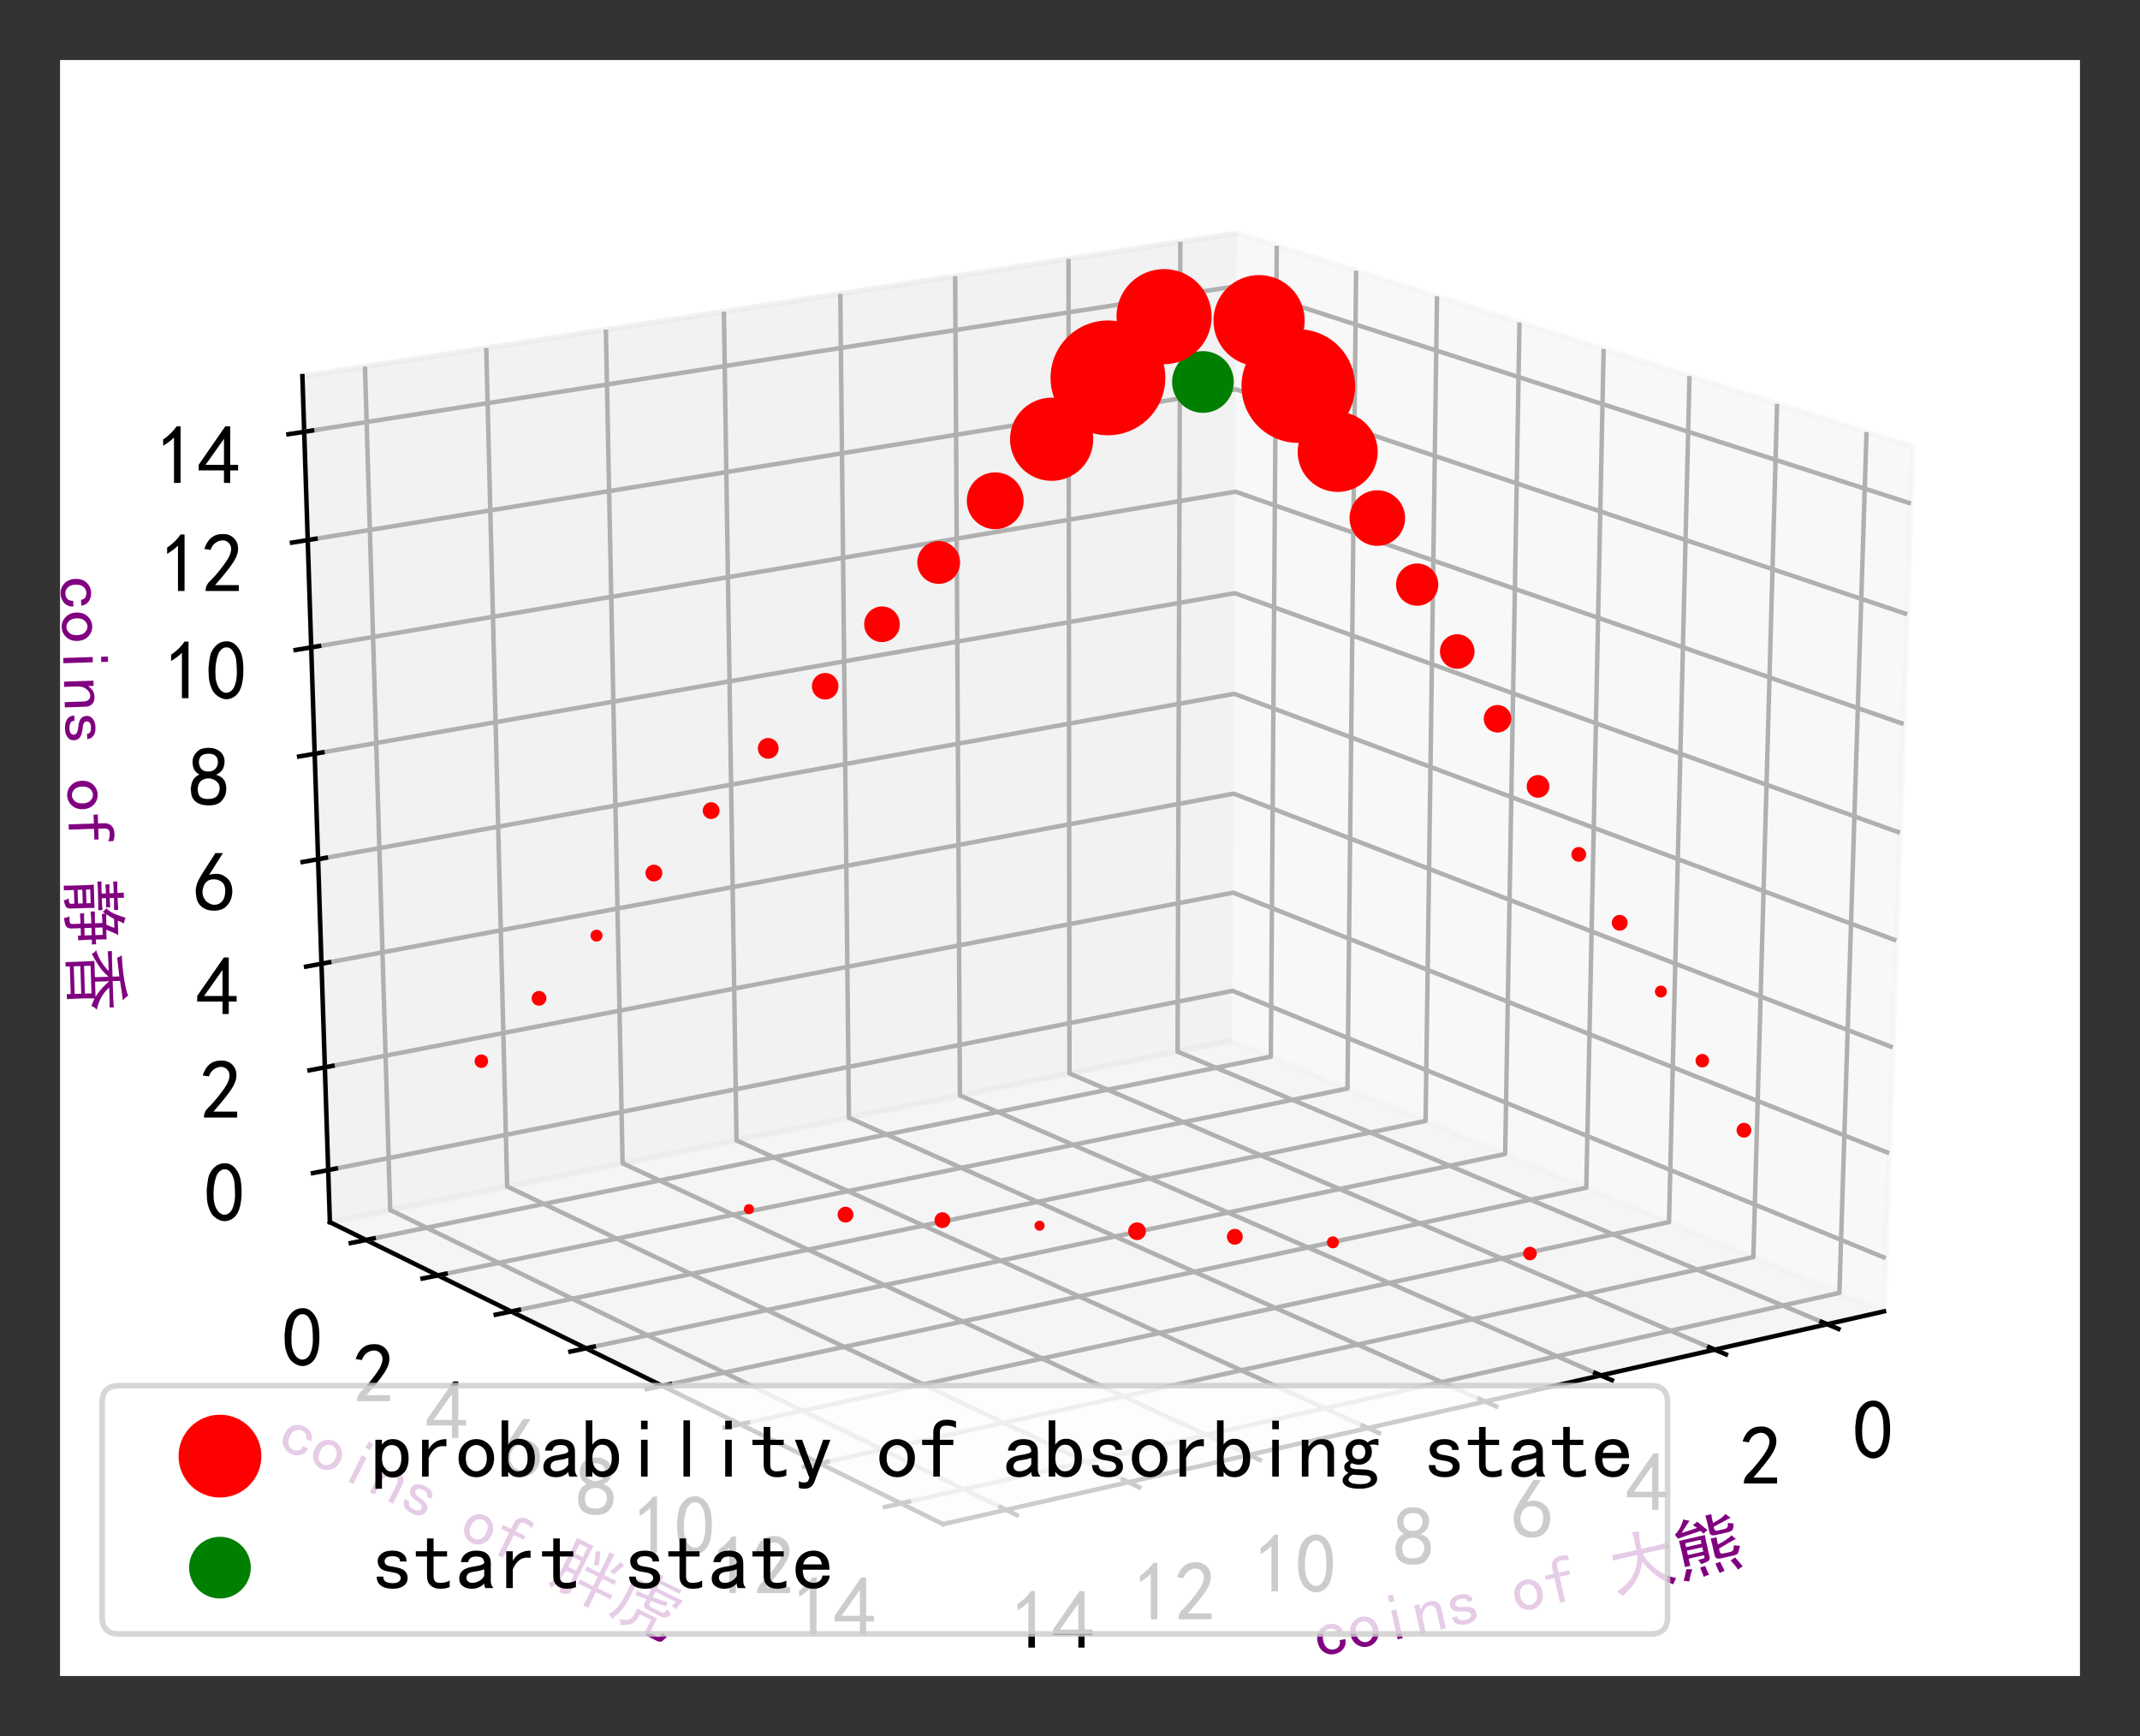 <?xml version="1.0" encoding="utf-8" standalone="no"?>
<!DOCTYPE svg PUBLIC "-//W3C//DTD SVG 1.1//EN"
  "http://www.w3.org/Graphics/SVG/1.1/DTD/svg11.dtd">
<!-- Created with matplotlib (http://matplotlib.org/) -->
<svg height="309.4pt" version="1.1" viewBox="0 0 381.4 309.4" width="381.4pt" xmlns="http://www.w3.org/2000/svg" xmlns:xlink="http://www.w3.org/1999/xlink">
 <rect x="0" y="0" width="381.4" height="309.4" fill="#333333" stroke="none"/>
 <defs>
  <style type="text/css">
*{stroke-linecap:butt;stroke-linejoin:round;}
  </style>
 </defs>
 <g id="figure_1">
  <g id="patch_1">
   <path d="M 0 309.4 
L 381.4 309.4 
L 381.4 0 
L 0 0 
z
" style="fill:none;"/>
  </g>
  <g id="patch_2">
   <path d="M 10.7 298.7 
L 370.7 298.7 
L 370.7 10.7 
L 10.7 10.7 
z
" style="fill:#ffffff;"/>
  </g>
  <g id="pane3d_1">
   <g id="patch_3">
    <path d="M 219.62 185.462 
L 335.768 233.715 
L 340.92 79.597 
L 220.436 41.545 
" style="fill:#f2f2f2;opacity:0.5;stroke:#f2f2f2;stroke-linejoin:miter;"/>
   </g>
  </g>
  <g id="pane3d_2">
   <g id="patch_4">
    <path d="M 219.62 185.462 
L 58.794 217.814 
L 53.896 67.034 
L 220.436 41.545 
" style="fill:#e6e6e6;opacity:0.5;stroke:#e6e6e6;stroke-linejoin:miter;"/>
   </g>
  </g>
  <g id="pane3d_3">
   <g id="patch_5">
    <path d="M 219.62 185.462 
L 58.794 217.814 
L 168.063 271.631 
L 335.768 233.715 
" style="fill:#ececec;opacity:0.5;stroke:#ececec;stroke-linejoin:miter;"/>
   </g>
  </g>
  <g id="axis3d_1">
   <g id="line2d_1">
    <path d="M 335.768 233.715 
L 168.063 271.631 
" style="fill:none;stroke:#000000;stroke-linecap:square;stroke-width:0.8;"/>
   </g>
   <g id="text_1">
    <!-- coins of 大熊 -->
    <defs>
     <path d="M 44.531 19.531 
Q 44.531 11.328 38.859 6.25 
Q 33.203 1.172 24.609 1.172 
Q 16.016 1.172 9.766 7.219 
Q 3.516 13.281 3.516 23.828 
Q 3.516 34.375 9.766 40.422 
Q 16.016 46.484 24.609 46.484 
Q 33.203 46.484 38.281 41.984 
Q 43.359 37.5 43.359 31.25 
L 34.766 31.25 
Q 34.375 35.938 31.438 37.688 
Q 28.516 39.453 24.609 39.453 
Q 19.922 39.453 16.016 35.734 
Q 12.109 32.031 12.109 23.828 
Q 12.109 15.625 16.016 11.906 
Q 19.922 8.203 24.609 8.203 
Q 29.688 8.203 32.812 10.938 
Q 35.938 13.672 35.938 19.531 
z
" id="SimHei-63"/>
     <path d="M 45.703 23.828 
Q 45.703 13.672 39.453 7.422 
Q 33.203 1.172 24.609 1.172 
Q 16.016 1.172 9.766 7.422 
Q 3.516 13.672 3.516 23.828 
Q 3.516 33.984 9.766 40.234 
Q 16.016 46.484 24.609 46.484 
Q 33.203 46.484 39.453 40.234 
Q 45.703 33.984 45.703 23.828 
z
M 37.109 23.828 
Q 37.109 31.641 33.203 35.547 
Q 29.297 39.453 24.609 39.453 
Q 19.922 39.453 16.016 35.547 
Q 12.109 31.641 12.109 23.828 
Q 12.109 16.016 16.016 12.109 
Q 19.922 8.203 24.609 8.203 
Q 29.297 8.203 33.203 12.109 
Q 37.109 16.016 37.109 23.828 
z
" id="SimHei-6f"/>
     <path d="M 28.125 58.203 
L 20.312 58.203 
L 20.312 68.359 
L 28.125 68.359 
z
M 28.125 1.953 
L 20.312 1.953 
L 20.312 45.703 
L 28.125 45.703 
z
" id="SimHei-69"/>
     <path d="M 43.75 1.953 
L 35.938 1.953 
L 35.938 30.078 
Q 35.938 34.766 33.594 37.5 
Q 31.25 40.234 27.344 40.234 
Q 22.266 40.234 17.766 34.953 
Q 13.281 29.688 13.281 21.875 
L 13.281 1.953 
L 5.469 1.953 
L 5.469 45.703 
L 13.281 45.703 
L 13.281 37.5 
Q 16.406 41.797 20.109 44.141 
Q 23.828 46.484 29.688 46.484 
Q 36.719 46.484 40.234 42.578 
Q 43.75 38.672 43.75 32.812 
z
" id="SimHei-6e"/>
     <path d="M 42.969 14.062 
Q 42.969 7.812 38.078 4.484 
Q 33.203 1.172 25.781 1.172 
Q 16.406 1.172 11.328 4.875 
Q 6.25 8.594 6.25 15.625 
L 14.062 15.625 
Q 14.062 10.938 17.375 9.375 
Q 20.703 7.812 25.391 7.812 
Q 30.078 7.812 32.422 9.562 
Q 34.766 11.328 34.766 14.062 
Q 34.766 16.016 32.812 17.969 
Q 30.859 19.922 23.047 21.094 
Q 14.062 22.266 10.734 25.578 
Q 7.422 28.906 7.422 34.375 
Q 7.422 39.062 11.906 42.766 
Q 16.406 46.484 25 46.484 
Q 32.812 46.484 37.297 42.969 
Q 41.797 39.453 41.797 33.594 
L 33.984 33.594 
Q 33.984 37.109 31.438 38.469 
Q 28.906 39.844 25 39.844 
Q 19.922 39.844 17.766 38.078 
Q 15.625 36.328 15.625 33.984 
Q 15.625 31.25 17.578 29.688 
Q 19.531 28.125 25.781 27.344 
Q 35.938 25.781 39.453 22.453 
Q 42.969 19.141 42.969 14.062 
z
" id="SimHei-73"/>
     <path id="SimHei-20"/>
     <path d="M 44.531 59.766 
Q 42.578 60.938 39.844 61.719 
Q 37.109 62.5 32.812 62.5 
Q 28.516 62.5 26.953 60.344 
Q 25.391 58.203 25.391 55.078 
L 25.391 45.703 
L 41.406 45.703 
L 41.406 39.453 
L 25.391 39.453 
L 25.391 1.953 
L 17.578 1.953 
L 17.578 39.453 
L 4.297 39.453 
L 4.297 45.703 
L 17.578 45.703 
L 17.578 54.688 
Q 17.578 61.719 21.875 65.625 
Q 26.172 69.531 33.203 69.531 
Q 37.5 69.531 40.031 68.938 
Q 42.578 68.359 44.531 67.578 
z
" id="SimHei-66"/>
     <path d="M 45.312 53.125 
Q 45.703 66.797 45.5 71.484 
Q 45.312 76.172 44.922 80.469 
Q 49.609 79.688 55.469 79.297 
Q 54.297 75.391 53.703 67.969 
Q 53.125 60.547 53.125 53.125 
L 73.047 53.125 
Q 83.594 53.125 92.578 53.906 
L 92.578 45.312 
Q 84.766 45.703 76.562 45.703 
L 53.516 45.703 
Q 55.078 39.062 58.984 32.219 
Q 62.891 25.391 66.984 20.109 
Q 71.094 14.844 78.312 8.984 
Q 85.547 3.125 94.141 -0.781 
Q 91.016 -3.125 87.891 -8.594 
Q 80.859 -4.688 74.016 1.172 
Q 67.188 7.031 60.344 16.594 
Q 53.516 26.172 50 34.375 
Q 46.875 25.781 43.359 20.109 
Q 39.844 14.453 35.734 9.766 
Q 31.641 5.078 25.188 0.391 
Q 18.75 -4.297 10.547 -8.984 
Q 7.422 -4.297 3.516 -0.781 
Q 11.719 1.953 19.719 7.031 
Q 27.734 12.109 32.812 18.547 
Q 37.891 25 41.016 32.031 
Q 44.141 39.062 44.922 45.703 
L 23.438 45.703 
Q 14.062 45.703 8.594 45.312 
L 8.594 53.906 
Q 14.062 53.516 23.438 53.125 
z
" id="SimHei-5927"/>
     <path d="M 49.609 52.344 
Q 49.219 46.484 49.219 40.625 
L 49.219 19.531 
Q 49.219 15.234 46.484 13.859 
Q 43.75 12.5 34.766 11.328 
Q 33.594 14.844 31.641 18.359 
Q 38.672 18.75 40.422 18.938 
Q 42.188 19.141 41.797 23.438 
L 18.359 23.438 
L 18.359 12.5 
L 10.156 12.5 
Q 10.547 25 10.547 33.594 
Q 10.547 42.188 10.156 52.344 
L 49.609 52.344 
z
M 65.625 45.312 
Q 65.234 41.016 65.234 34.375 
Q 81.641 38.672 88.281 43.359 
Q 90.234 39.453 93.359 36.719 
Q 85.938 34.766 65.625 28.125 
L 65.625 23.047 
Q 65.625 19.531 70.703 19.531 
L 80.469 19.531 
Q 83.594 19.531 85.156 20.891 
Q 86.719 22.266 88.281 28.125 
Q 92.188 26.172 96.875 25.391 
Q 93.359 17.188 91.406 15.234 
Q 89.453 13.281 83.984 13.281 
L 65.234 13.281 
Q 57.031 13.281 57.031 19.531 
L 57.031 37.5 
Q 57.031 40.625 56.641 45.312 
L 65.625 45.312 
z
M 92.578 69.141 
Q 78.516 65.234 64.844 61.328 
Q 64.844 54.688 68.359 54.688 
L 80.469 54.688 
Q 83.203 54.688 84.766 56.438 
Q 86.328 58.203 86.719 62.5 
Q 90.234 60.938 94.922 59.766 
Q 92.969 51.562 90.422 50.188 
Q 87.891 48.828 82.812 48.828 
L 64.844 48.828 
Q 57.031 48.828 57.031 54.297 
L 57.031 71.094 
Q 57.031 75.781 56.641 80.469 
L 65.625 80.469 
Q 65.234 75.391 65.234 67.188 
Q 78.516 70.312 86.328 76.172 
Q 88.672 72.656 92.578 69.141 
z
M 32.031 78.125 
Q 24.609 71.484 16.406 62.891 
Q 22.656 63.281 40.625 65.234 
Q 38.672 67.578 35.547 70.703 
Q 39.062 72.266 42.969 74.219 
Q 51.172 63.281 55.078 58.594 
Q 51.172 57.031 48.047 54.688 
L 44.531 59.766 
Q 42.578 59.375 33.203 58.594 
Q 23.828 57.812 9.375 55.859 
Q 7.422 59.375 6.25 62.891 
Q 10.156 64.844 14.641 69.531 
Q 19.141 74.219 23.438 82.031 
Q 27.734 79.688 32.031 78.125 
z
M 41.797 28.906 
L 41.797 35.547 
L 18.359 35.547 
L 18.359 28.906 
z
M 20.312 6.641 
Q 17.188 3.125 11.719 -9.766 
Q 6.641 -7.812 3.906 -7.031 
Q 6.641 -1.562 11.719 8.984 
Q 15.625 7.812 20.312 6.641 
z
M 85.938 10.156 
Q 92.578 -1.953 94.141 -5.469 
Q 89.844 -6.641 86.328 -8.594 
Q 83.984 -2.344 78.516 7.031 
Q 81.25 8.203 85.938 10.156 
z
M 41.797 41.016 
L 41.797 46.875 
L 18.359 46.875 
L 18.359 41.016 
z
M 62.891 8.594 
Q 65.625 -1.953 66.406 -5.859 
L 58.594 -7.422 
Q 57.422 -3.906 55.469 7.422 
Q 58.594 8.203 62.891 8.594 
z
M 39.844 7.422 
Q 40.234 3.906 42.578 -6.641 
Q 38.672 -6.641 34.375 -7.812 
Q 33.594 -3.125 32.031 6.641 
Q 35.156 7.422 39.844 7.422 
z
" id="SimHei-718a"/>
    </defs>
    <g style="fill:#800080;" transform="translate(235.062 295.571)rotate(-12.74)scale(0.12 -0.12)">
     <use xlink:href="#SimHei-63"/>
     <use x="50" xlink:href="#SimHei-6f"/>
     <use x="100" xlink:href="#SimHei-69"/>
     <use x="150" xlink:href="#SimHei-6e"/>
     <use x="200" xlink:href="#SimHei-73"/>
     <use x="250" xlink:href="#SimHei-20"/>
     <use x="300" xlink:href="#SimHei-6f"/>
     <use x="350" xlink:href="#SimHei-66"/>
     <use x="400" xlink:href="#SimHei-20"/>
     <use x="450" xlink:href="#SimHei-5927"/>
     <use x="550" xlink:href="#SimHei-718a"/>
    </g>
   </g>
   <g id="Line3DCollection_1">
    <path d="M 325.649 236.003 
L 209.876 187.422 
L 210.363 43.087 
" style="fill:none;stroke:#b0b0b0;stroke-width:0.8;"/>
    <path d="M 305.616 240.532 
L 190.602 191.3 
L 190.431 46.137 
" style="fill:none;stroke:#b0b0b0;stroke-width:0.8;"/>
    <path d="M 285.302 245.125 
L 171.078 195.227 
L 170.233 49.229 
" style="fill:none;stroke:#b0b0b0;stroke-width:0.8;"/>
    <path d="M 264.703 249.782 
L 151.299 199.205 
L 149.762 52.362 
" style="fill:none;stroke:#b0b0b0;stroke-width:0.8;"/>
    <path d="M 243.811 254.506 
L 131.262 203.236 
L 129.014 55.537 
" style="fill:none;stroke:#b0b0b0;stroke-width:0.8;"/>
    <path d="M 222.62 259.297 
L 110.96 207.32 
L 107.982 58.756 
" style="fill:none;stroke:#b0b0b0;stroke-width:0.8;"/>
    <path d="M 201.124 264.157 
L 90.389 211.458 
L 86.661 62.019 
" style="fill:none;stroke:#b0b0b0;stroke-width:0.8;"/>
    <path d="M 179.316 269.087 
L 69.542 215.652 
L 65.045 65.328 
" style="fill:none;stroke:#b0b0b0;stroke-width:0.8;"/>
   </g>
   <g id="xtick_1">
    <g id="line2d_2">
     <path d="M 324.649 235.583 
L 327.653 236.844 
" style="fill:none;stroke:#000000;stroke-linecap:square;stroke-width:0.8;"/>
    </g>
    <g id="text_2">
     <!-- 0 -->
     <defs>
      <path d="M 3.125 29.297 
Q 3.906 50 6.438 56.047 
Q 8.984 62.109 13.672 66.016 
Q 18.359 69.922 25.188 69.922 
Q 32.031 69.922 37.109 64.25 
Q 42.188 58.594 43.75 50 
Q 45.312 41.406 44.719 30.266 
Q 44.141 19.141 40.812 12.109 
Q 37.5 5.078 30.859 2.344 
Q 24.219 -0.391 17.578 2.922 
Q 10.938 6.25 8.203 11.719 
Q 5.469 17.188 4.297 23.234 
Q 3.125 29.297 3.906 50 
z
M 12.891 52.734 
Q 10.547 31.25 12.5 22.844 
Q 14.453 14.453 18.938 10.938 
Q 23.438 7.422 28.125 9.562 
Q 32.812 11.719 34.953 18.156 
Q 37.109 24.609 37.109 32.219 
Q 37.109 39.844 36.516 46.094 
Q 35.938 52.344 33 57.422 
Q 30.078 62.5 25.188 62.688 
Q 20.312 62.891 16.594 57.812 
Q 12.891 52.734 10.547 31.25 
z
" id="SimHei-30"/>
     </defs>
     <g transform="translate(330.134 260.096)scale(0.15 -0.15)">
      <use xlink:href="#SimHei-30"/>
     </g>
    </g>
   </g>
   <g id="xtick_2">
    <g id="line2d_3">
     <path d="M 304.622 240.107 
L 307.608 241.385 
" style="fill:none;stroke:#000000;stroke-linecap:square;stroke-width:0.8;"/>
    </g>
    <g id="text_3">
     <!-- 2 -->
     <defs>
      <path d="M 4.688 3.906 
Q 5.078 9.766 10.156 14.453 
Q 15.234 19.141 23.047 29.094 
Q 30.859 39.062 33.203 44.531 
Q 35.547 50 34.953 53.906 
Q 34.375 57.812 31.25 60.344 
Q 28.125 62.891 24.016 62.5 
Q 19.922 62.109 16.203 59.375 
Q 12.5 56.641 10.547 51.172 
L 3.125 52.344 
Q 6.25 61.328 11.125 65.422 
Q 16.016 69.531 22.656 69.922 
Q 26.562 70.312 29.688 69.719 
Q 32.812 69.141 36.125 66.984 
Q 39.453 64.844 41.594 60.547 
Q 43.75 56.25 43.156 50.188 
Q 42.578 44.141 37.109 35.734 
Q 31.641 27.344 16.016 9.375 
L 44.141 9.375 
L 44.141 2.344 
L 4.688 2.344 
z
" id="SimHei-32"/>
     </defs>
     <g transform="translate(310.096 264.735)scale(0.15 -0.15)">
      <use xlink:href="#SimHei-32"/>
     </g>
    </g>
   </g>
   <g id="xtick_3">
    <g id="line2d_4">
     <path d="M 284.315 244.693 
L 287.282 245.99 
" style="fill:none;stroke:#000000;stroke-linecap:square;stroke-width:0.8;"/>
    </g>
    <g id="text_4">
     <!-- 4 -->
     <defs>
      <path d="M 31.25 17.188 
L 1.172 17.188 
L 1.172 23.828 
L 32.812 69.531 
L 38.672 69.531 
L 38.672 23.828 
L 48.047 23.828 
L 48.047 17.188 
L 38.672 17.188 
L 38.672 2.344 
L 31.25 2.344 
z
M 31.25 23.828 
L 31.25 54.688 
L 9.375 23.828 
z
" id="SimHei-34"/>
     </defs>
     <g transform="translate(289.777 269.44)scale(0.15 -0.15)">
      <use xlink:href="#SimHei-34"/>
     </g>
    </g>
   </g>
   <g id="xtick_4">
    <g id="line2d_5">
     <path d="M 263.721 249.345 
L 266.669 250.659 
" style="fill:none;stroke:#000000;stroke-linecap:square;stroke-width:0.8;"/>
    </g>
    <g id="text_5">
     <!-- 6 -->
     <defs>
      <path d="M 3.516 19.531 
Q 4.297 30.859 6.047 34.766 
Q 7.812 38.672 11.328 44.531 
L 27.344 69.531 
L 36.328 69.531 
L 19.922 43.75 
Q 30.469 46.484 36.719 42.969 
Q 42.969 39.453 45.109 34.953 
Q 47.266 30.469 47.453 25.188 
Q 47.656 19.922 45.891 14.844 
Q 44.141 9.766 39.641 5.656 
Q 35.156 1.562 27.141 1.172 
Q 19.141 0.781 13.469 4.094 
Q 7.812 7.422 5.656 13.469 
Q 3.516 19.531 4.297 30.859 
z
M 12.5 16.016 
Q 19.531 8.594 25.391 8.203 
Q 31.25 7.812 35.156 12.109 
Q 39.062 16.406 39.062 24.609 
Q 39.062 32.812 34.172 35.938 
Q 29.297 39.062 23.234 38.281 
Q 17.188 37.5 14.453 32.422 
Q 11.719 27.344 12.109 21.672 
Q 12.5 16.016 19.531 8.594 
z
" id="SimHei-36"/>
     </defs>
     <g transform="translate(269.171 274.21)scale(0.15 -0.15)">
      <use xlink:href="#SimHei-36"/>
     </g>
    </g>
   </g>
   <g id="xtick_5">
    <g id="line2d_6">
     <path d="M 242.836 254.062 
L 245.763 255.395 
" style="fill:none;stroke:#000000;stroke-linecap:square;stroke-width:0.8;"/>
    </g>
    <g id="text_6">
     <!-- 8 -->
     <defs>
      <path d="M 2.734 16.797 
Q 2.734 26.172 5.078 30.656 
Q 7.422 35.156 12.891 37.891 
Q 8.203 40.625 6.641 43.938 
Q 5.078 47.266 4.875 51.562 
Q 4.688 55.859 6.047 58.984 
Q 7.422 62.109 10.156 64.844 
Q 12.891 67.578 16.203 68.547 
Q 19.531 69.531 23.438 69.531 
Q 27.344 69.531 30.469 68.75 
Q 33.594 67.969 37.109 65.422 
Q 40.625 62.891 42.188 58.203 
Q 43.75 53.516 41.984 47.266 
Q 40.234 41.016 32.812 37.5 
Q 39.453 35.547 42.188 31.438 
Q 44.922 27.344 44.922 21.484 
Q 44.922 15.625 43.156 12.109 
Q 41.406 8.594 39.25 6.25 
Q 37.109 3.906 33.391 2.531 
Q 29.688 1.172 24.016 1.172 
Q 18.359 1.172 14.25 2.531 
Q 10.156 3.906 7.422 6.641 
Q 4.688 9.375 3.703 13.078 
Q 2.734 16.797 2.734 26.172 
z
M 10.938 26.562 
Q 10.547 17.188 12.297 13.672 
Q 14.062 10.156 18.75 9.172 
Q 23.438 8.203 28.516 9.375 
Q 33.594 10.547 35.547 14.844 
Q 37.5 19.141 36.906 23.438 
Q 36.328 27.734 32.031 30.656 
Q 27.734 33.594 22.656 33.203 
Q 17.578 32.812 14.25 29.688 
Q 10.938 26.562 10.547 17.188 
z
M 12.109 56.25 
Q 12.109 48.438 14.844 44.922 
Q 17.578 41.406 23.438 41.406 
Q 29.297 41.406 32.219 44.922 
Q 35.156 48.438 34.953 53.312 
Q 34.766 58.203 31.438 60.547 
Q 28.125 62.891 22.453 62.5 
Q 16.797 62.109 14.453 59.172 
Q 12.109 56.25 12.109 48.438 
z
" id="SimHei-38"/>
     </defs>
     <g transform="translate(248.271 279.049)scale(0.15 -0.15)">
      <use xlink:href="#SimHei-38"/>
     </g>
    </g>
   </g>
   <g id="xtick_6">
    <g id="line2d_7">
     <path d="M 221.653 258.846 
L 224.558 260.199 
" style="fill:none;stroke:#000000;stroke-linecap:square;stroke-width:0.8;"/>
    </g>
    <g id="text_7">
     <!-- 10 -->
     <defs>
      <path d="M 21.875 56.25 
Q 16.797 51.172 8.984 46.484 
L 8.984 53.906 
Q 18.75 60.547 25 69.531 
L 29.688 69.531 
L 29.688 2.344 
L 21.875 2.344 
z
" id="SimHei-31"/>
     </defs>
     <g transform="translate(223.322 283.958)scale(0.15 -0.15)">
      <use xlink:href="#SimHei-31"/>
      <use x="50" xlink:href="#SimHei-30"/>
     </g>
    </g>
   </g>
   <g id="xtick_7">
    <g id="line2d_8">
     <path d="M 200.164 263.7 
L 203.047 265.072 
" style="fill:none;stroke:#000000;stroke-linecap:square;stroke-width:0.8;"/>
    </g>
    <g id="text_8">
     <!-- 12 -->
     <g transform="translate(201.816 288.937)scale(0.15 -0.15)">
      <use xlink:href="#SimHei-31"/>
      <use x="50" xlink:href="#SimHei-32"/>
     </g>
    </g>
   </g>
   <g id="xtick_8">
    <g id="line2d_9">
     <path d="M 178.364 268.624 
L 181.224 270.016 
" style="fill:none;stroke:#000000;stroke-linecap:square;stroke-width:0.8;"/>
    </g>
    <g id="text_9">
     <!-- 14 -->
     <g transform="translate(179.998 293.988)scale(0.15 -0.15)">
      <use xlink:href="#SimHei-31"/>
      <use x="50" xlink:href="#SimHei-34"/>
     </g>
    </g>
   </g>
  </g>
  <g id="axis3d_2">
   <g id="line2d_10">
    <path d="M 58.794 217.814 
L 168.063 271.631 
" style="fill:none;stroke:#000000;stroke-linecap:square;stroke-width:0.8;"/>
   </g>
   <g id="text_10">
    <!-- coins of 胖虎 -->
    <defs>
     <path d="M 21.484 1.953 
Q 25.781 1.562 28.516 1.75 
Q 31.25 1.953 31.641 7.031 
L 31.641 26.172 
L 18.359 26.172 
Q 16.797 14.453 14.453 5.859 
Q 12.109 -2.734 10.156 -7.031 
Q 6.641 -3.906 3.125 -2.734 
Q 6.641 2.734 8.781 10.344 
Q 10.938 17.969 11.719 30.859 
L 11.719 64.453 
Q 11.719 71.094 11.328 76.953 
L 38.672 76.953 
Q 38.281 69.141 38.281 61.328 
L 38.281 1.953 
Q 38.281 -6.25 23.438 -7.031 
Q 23.047 -3.125 21.484 1.953 
z
M 64.453 45.312 
L 64.453 69.141 
Q 64.453 73.828 63.672 79.297 
L 72.266 79.297 
Q 71.875 74.219 71.875 69.141 
L 71.875 45.312 
L 82.422 45.312 
Q 85.938 45.312 91.797 45.703 
L 91.797 38.672 
Q 88.281 39.062 82.422 39.062 
L 71.875 39.062 
L 71.875 23.438 
L 84.766 23.438 
Q 91.016 23.438 96.094 23.828 
L 96.094 16.797 
Q 90.234 17.188 84.766 17.188 
L 71.875 17.188 
L 71.875 3.906 
Q 71.875 -2.344 72.266 -8.984 
L 64.062 -8.984 
Q 64.453 -2.734 64.453 3.906 
L 64.453 17.188 
L 53.906 17.188 
Q 48.438 17.188 42.578 16.797 
L 42.578 23.828 
Q 48.047 23.438 54.297 23.438 
L 64.453 23.438 
L 64.453 39.062 
L 53.906 39.062 
Q 48.438 39.062 43.359 38.672 
L 43.359 45.703 
Q 48.438 45.312 53.516 45.312 
z
M 31.641 32.812 
L 31.641 48.828 
L 18.75 48.828 
L 18.75 32.812 
z
M 31.641 55.078 
L 31.641 70.703 
L 18.75 70.703 
L 18.75 55.078 
z
M 51.562 51.953 
Q 50 58.984 44.922 71.094 
L 51.172 74.219 
Q 55.859 63.281 58.594 54.688 
Q 54.297 53.516 51.562 51.953 
z
M 77.344 53.906 
Q 83.984 67.969 84.766 73.438 
Q 88.672 71.875 92.578 70.703 
Q 90.625 67.969 88.672 62.891 
Q 86.719 57.812 84.375 51.953 
Q 80.859 53.906 77.344 53.906 
z
" id="SimHei-80d6"/>
     <path d="M 25.781 45.703 
Q 33.203 46.094 44.141 46.875 
L 44.141 56.641 
L 20.703 56.641 
Q 20.703 31.641 20.109 23.438 
Q 19.531 15.234 17.578 8 
Q 15.625 0.781 10.938 -7.812 
Q 7.812 -5.469 3.125 -3.906 
Q 7.031 0.781 9.172 6.828 
Q 11.328 12.891 12.109 18.75 
Q 12.891 24.609 13.078 30.266 
Q 13.281 35.938 13.281 42.969 
Q 13.281 50.391 12.891 62.5 
L 44.141 62.5 
L 44.141 74.609 
Q 44.141 77.344 43.359 82.422 
L 51.953 82.422 
Q 51.562 78.516 51.562 75.391 
L 71.094 75.391 
Q 76.172 75.391 84.766 76.172 
L 84.766 69.531 
Q 76.172 69.922 70.703 69.922 
L 51.172 69.922 
L 51.172 62.5 
L 93.75 62.5 
Q 92.188 57.812 89.844 46.875 
Q 85.156 48.047 82.031 48.438 
Q 83.984 52.734 85.156 56.641 
L 51.172 56.641 
L 51.172 47.656 
Q 65.234 49.219 74.219 50.781 
L 75 44.141 
Q 64.062 42.969 51.172 41.406 
L 51.172 36.719 
Q 51.172 33.203 57.422 33.203 
L 70.312 33.203 
Q 75 32.812 76.359 34.562 
Q 77.734 36.328 78.516 41.016 
Q 81.641 39.062 86.719 37.109 
Q 84.766 30.859 82.031 29.094 
Q 79.297 27.344 73.828 27.344 
L 54.297 27.344 
Q 44.141 27.344 44.141 33.594 
L 44.141 41.016 
Q 36.328 40.234 27.344 39.062 
Q 26.562 42.578 25.781 45.703 
z
M 71.094 22.266 
Q 70.703 16.797 70.703 10.938 
L 70.703 2.344 
Q 70.703 -1.953 75 -1.953 
L 81.25 -1.953 
Q 85.938 -1.953 86.719 0.781 
Q 87.5 3.516 87.5 7.422 
Q 91.406 5.078 96.094 4.297 
Q 93.359 -3.906 91.594 -5.859 
Q 89.844 -7.812 85.156 -7.812 
L 72.656 -7.812 
Q 63.672 -7.812 63.672 -1.172 
L 63.672 16.406 
L 45.312 16.406 
Q 45.312 4.688 41.203 -0.578 
Q 37.109 -5.859 26.172 -10.547 
Q 25 -6.641 21.484 -3.516 
Q 35.938 0.781 37.109 7.422 
Q 38.281 14.062 37.891 22.266 
L 71.094 22.266 
z
" id="SimHei-864e"/>
    </defs>
    <g style="fill:#800080;" transform="translate(49.093 257.912)rotate(-333.779)scale(0.12 -0.12)">
     <use xlink:href="#SimHei-63"/>
     <use x="50" xlink:href="#SimHei-6f"/>
     <use x="100" xlink:href="#SimHei-69"/>
     <use x="150" xlink:href="#SimHei-6e"/>
     <use x="200" xlink:href="#SimHei-73"/>
     <use x="250" xlink:href="#SimHei-20"/>
     <use x="300" xlink:href="#SimHei-6f"/>
     <use x="350" xlink:href="#SimHei-66"/>
     <use x="400" xlink:href="#SimHei-20"/>
     <use x="450" xlink:href="#SimHei-80d6"/>
     <use x="550" xlink:href="#SimHei-864e"/>
    </g>
   </g>
   <g id="Line3DCollection_2">
    <path d="M 227.549 43.792 
L 226.494 188.318 
L 65.235 220.986 
" style="fill:none;stroke:#b0b0b0;stroke-width:0.8;"/>
    <path d="M 241.689 48.257 
L 240.154 193.993 
L 78.044 227.295 
" style="fill:none;stroke:#b0b0b0;stroke-width:0.8;"/>
    <path d="M 256.107 52.811 
L 254.073 199.776 
L 91.108 233.729 
" style="fill:none;stroke:#b0b0b0;stroke-width:0.8;"/>
    <path d="M 270.81 57.455 
L 268.258 205.669 
L 104.437 240.294 
" style="fill:none;stroke:#b0b0b0;stroke-width:0.8;"/>
    <path d="M 285.808 62.191 
L 282.718 211.676 
L 118.038 246.993 
" style="fill:none;stroke:#b0b0b0;stroke-width:0.8;"/>
    <path d="M 301.109 67.024 
L 297.46 217.8 
L 131.919 253.83 
" style="fill:none;stroke:#b0b0b0;stroke-width:0.8;"/>
    <path d="M 316.723 71.955 
L 312.492 224.046 
L 146.09 260.809 
" style="fill:none;stroke:#b0b0b0;stroke-width:0.8;"/>
    <path d="M 332.659 76.988 
L 327.824 230.415 
L 160.559 267.936 
" style="fill:none;stroke:#b0b0b0;stroke-width:0.8;"/>
   </g>
   <g id="xtick_9">
    <g id="line2d_11">
     <path d="M 66.594 220.711 
L 62.513 221.538 
" style="fill:none;stroke:#000000;stroke-linecap:square;stroke-width:0.8;"/>
    </g>
    <g id="text_11">
     <!-- 0 -->
     <g transform="translate(50.195 243.624)scale(0.15 -0.15)">
      <use xlink:href="#SimHei-30"/>
     </g>
    </g>
   </g>
   <g id="xtick_10">
    <g id="line2d_12">
     <path d="M 79.411 227.014 
L 75.306 227.857 
" style="fill:none;stroke:#000000;stroke-linecap:square;stroke-width:0.8;"/>
    </g>
    <g id="text_12">
     <!-- 2 -->
     <g transform="translate(62.909 250.063)scale(0.15 -0.15)">
      <use xlink:href="#SimHei-32"/>
     </g>
    </g>
   </g>
   <g id="xtick_11">
    <g id="line2d_13">
     <path d="M 92.483 233.443 
L 88.354 234.303 
" style="fill:none;stroke:#000000;stroke-linecap:square;stroke-width:0.8;"/>
    </g>
    <g id="text_13">
     <!-- 4 -->
     <g transform="translate(75.877 256.631)scale(0.15 -0.15)">
      <use xlink:href="#SimHei-34"/>
     </g>
    </g>
   </g>
   <g id="xtick_12">
    <g id="line2d_14">
     <path d="M 105.82 240.002 
L 101.667 240.879 
" style="fill:none;stroke:#000000;stroke-linecap:square;stroke-width:0.8;"/>
    </g>
    <g id="text_14">
     <!-- 6 -->
     <g transform="translate(89.107 263.332)scale(0.15 -0.15)">
      <use xlink:href="#SimHei-36"/>
     </g>
    </g>
   </g>
   <g id="xtick_13">
    <g id="line2d_15">
     <path d="M 119.429 246.694 
L 115.252 247.59 
" style="fill:none;stroke:#000000;stroke-linecap:square;stroke-width:0.8;"/>
    </g>
    <g id="text_15">
     <!-- 8 -->
     <g transform="translate(102.608 270.17)scale(0.15 -0.15)">
      <use xlink:href="#SimHei-38"/>
     </g>
    </g>
   </g>
   <g id="xtick_14">
    <g id="line2d_16">
     <path d="M 133.318 253.525 
L 129.117 254.439 
" style="fill:none;stroke:#000000;stroke-linecap:square;stroke-width:0.8;"/>
    </g>
    <g id="text_16">
     <!-- 10 -->
     <g transform="translate(112.639 277.149)scale(0.15 -0.15)">
      <use xlink:href="#SimHei-31"/>
      <use x="50" xlink:href="#SimHei-30"/>
     </g>
    </g>
   </g>
   <g id="xtick_15">
    <g id="line2d_17">
     <path d="M 147.497 260.498 
L 143.272 261.432 
" style="fill:none;stroke:#000000;stroke-linecap:square;stroke-width:0.8;"/>
    </g>
    <g id="text_17">
     <!-- 12 -->
     <g transform="translate(126.706 284.274)scale(0.15 -0.15)">
      <use xlink:href="#SimHei-31"/>
      <use x="50" xlink:href="#SimHei-32"/>
     </g>
    </g>
   </g>
   <g id="xtick_16">
    <g id="line2d_18">
     <path d="M 161.974 267.618 
L 157.725 268.571 
" style="fill:none;stroke:#000000;stroke-linecap:square;stroke-width:0.8;"/>
    </g>
    <g id="text_18">
     <!-- 14 -->
     <g transform="translate(141.071 291.55)scale(0.15 -0.15)">
      <use xlink:href="#SimHei-31"/>
      <use x="50" xlink:href="#SimHei-34"/>
     </g>
    </g>
   </g>
  </g>
  <g id="axis3d_3">
   <g id="line2d_19">
    <path d="M 58.794 217.814 
L 53.896 67.034 
" style="fill:none;stroke:#000000;stroke-linecap:square;stroke-width:0.8;"/>
   </g>
   <g id="text_19">
    <!-- coins of 静香 -->
    <defs>
     <path d="M 67.578 78.906 
Q 65.625 76.562 64.641 74.406 
Q 63.672 72.266 62.891 70.312 
L 84.375 70.312 
Q 82.031 66.797 80.078 62.297 
Q 78.125 57.812 75.781 52.734 
L 90.234 52.734 
Q 89.844 47.266 89.844 41.016 
L 89.844 36.719 
Q 93.359 36.719 96.875 37.109 
L 96.875 30.469 
Q 94.141 30.859 89.844 30.859 
L 89.844 25.391 
Q 89.844 17.578 90.234 10.547 
L 83.203 10.547 
L 83.203 14.844 
L 72.266 14.844 
L 72.266 0.391 
Q 71.875 -4.688 68.938 -6.641 
Q 66.016 -8.594 56.25 -9.375 
Q 56.25 -5.469 53.906 -1.172 
Q 58.984 -1.562 62.297 -1.172 
Q 65.625 -0.781 65.625 2.734 
L 65.625 14.844 
L 60.156 14.844 
Q 55.469 14.844 50.391 14.453 
L 50.391 20.703 
Q 55.078 20.312 60.156 20.312 
L 65.625 20.312 
L 65.625 30.859 
L 59.766 30.859 
Q 54.688 30.859 48.047 30.469 
L 48.047 36.719 
Q 53.516 36.328 60.156 36.328 
L 65.625 36.328 
L 65.625 47.266 
L 60.156 47.266 
Q 57.812 47.266 51.953 46.875 
L 51.953 51.953 
Q 50.781 50.781 48.828 48.438 
Q 46.875 51.562 44.141 53.906 
Q 50.391 60.156 53.703 68.156 
Q 57.031 76.172 58.984 82.031 
Q 62.891 80.078 67.578 78.906 
z
M 42.969 36.328 
Q 42.578 30.859 42.578 25 
L 42.578 1.172 
Q 42.578 -4.688 39.453 -6.25 
Q 36.328 -7.812 30.078 -8.984 
Q 29.688 -5.469 27.344 -1.562 
Q 36.328 -1.562 35.547 1.953 
L 35.547 6.641 
L 15.234 6.641 
L 15.234 -8.203 
L 8.203 -8.203 
Q 8.594 -3.906 8.594 1.953 
L 8.594 25 
Q 8.594 30.859 8.203 36.328 
L 42.969 36.328 
z
M 21.875 71.094 
Q 21.875 74.609 21.484 80.469 
L 29.297 80.469 
Q 28.906 74.609 28.906 71.094 
L 33.984 71.094 
Q 39.453 71.094 46.875 71.484 
L 46.875 65.234 
Q 39.453 65.625 33.984 65.625 
L 28.906 65.625 
L 28.906 59.375 
L 33.984 59.375 
Q 36.328 59.375 42.578 59.766 
L 42.578 53.516 
Q 35.938 53.906 33.594 53.906 
L 28.906 53.906 
L 28.906 47.656 
L 35.156 47.656 
Q 40.625 47.656 46.484 48.047 
L 46.484 41.797 
Q 40.234 42.188 35.156 42.188 
L 15.625 42.188 
Q 9.375 42.188 3.906 41.797 
L 3.906 48.047 
Q 9.375 47.656 15.625 47.656 
L 21.875 47.656 
L 21.875 53.906 
L 15.234 53.906 
Q 12.891 53.906 8.594 53.516 
L 8.594 59.766 
Q 12.891 59.375 15.234 59.375 
L 21.875 59.375 
L 21.875 65.625 
L 15.234 65.625 
Q 10.156 65.625 4.688 65.234 
L 4.688 71.484 
Q 10.156 71.094 15.234 71.094 
z
M 52.734 53.516 
Q 57.422 53.125 64.453 53.125 
L 68.359 53.125 
Q 72.266 61.328 73.438 64.844 
L 60.156 64.844 
Q 55.078 56.641 52.734 53.516 
z
M 35.547 12.109 
L 35.547 19.141 
L 15.234 19.141 
L 15.234 12.109 
z
M 35.547 24.609 
L 35.547 30.859 
L 15.234 30.859 
L 15.234 24.609 
z
M 83.203 36.328 
L 83.203 47.266 
L 72.266 47.266 
L 72.266 36.328 
z
M 83.203 20.312 
L 83.203 30.859 
L 72.266 30.859 
L 72.266 20.312 
z
" id="SimHei-9759"/>
     <path d="M 45.703 33.594 
L 45.703 53.906 
Q 36.719 44.141 26.359 38.281 
Q 16.016 32.422 10.547 30.078 
Q 10.547 33.203 5.469 36.719 
Q 16.016 39.453 24.219 44.531 
Q 32.422 49.609 37.109 54.297 
L 21.484 54.297 
Q 14.844 54.297 7.812 53.906 
L 7.812 60.156 
Q 14.844 59.766 21.484 59.766 
L 45.703 59.766 
L 45.703 69.922 
Q 38.281 69.141 17.969 67.578 
Q 16.797 71.094 14.453 74.609 
Q 32.812 74.609 50.391 76.953 
Q 67.969 79.297 74.609 82.031 
Q 76.953 78.125 81.25 73.828 
Q 74.609 73.438 67.969 72.656 
Q 61.328 71.875 52.344 70.703 
L 52.344 59.766 
L 78.125 59.766 
Q 83.984 59.766 91.406 60.156 
L 91.406 53.906 
Q 84.375 54.297 78.125 54.297 
L 61.719 54.297 
Q 66.406 48.438 74.219 43.156 
Q 82.031 37.891 94.141 34.766 
Q 89.844 31.641 88.281 26.953 
Q 82.422 29.297 77.344 32.031 
Q 76.562 25 76.562 12.5 
Q 76.562 -0.781 76.953 -8.984 
L 69.531 -8.984 
L 69.531 -3.125 
L 28.516 -3.125 
L 28.516 -9.375 
L 21.875 -9.375 
L 21.875 11.719 
Q 21.875 25 21.484 33.594 
z
M 69.531 17.969 
L 69.531 27.734 
L 28.516 27.734 
L 28.516 17.969 
z
M 69.531 2.734 
L 69.531 12.5 
L 28.516 12.5 
L 28.516 2.734 
z
M 71.484 35.938 
Q 62.109 42.578 52.734 54.297 
L 52.344 54.297 
L 52.344 33.594 
L 75 33.594 
z
" id="SimHei-9999"/>
    </defs>
    <g style="fill:#800080;" transform="translate(10.565 102.843)rotate(-271.861)scale(0.12 -0.12)">
     <use xlink:href="#SimHei-63"/>
     <use x="50" xlink:href="#SimHei-6f"/>
     <use x="100" xlink:href="#SimHei-69"/>
     <use x="150" xlink:href="#SimHei-6e"/>
     <use x="200" xlink:href="#SimHei-73"/>
     <use x="250" xlink:href="#SimHei-20"/>
     <use x="300" xlink:href="#SimHei-6f"/>
     <use x="350" xlink:href="#SimHei-66"/>
     <use x="400" xlink:href="#SimHei-20"/>
     <use x="450" xlink:href="#SimHei-9759"/>
     <use x="550" xlink:href="#SimHei-9999"/>
    </g>
   </g>
   <g id="Line3DCollection_3">
    <path d="M 58.492 208.53 
L 219.67 176.586 
L 336.085 224.234 
" style="fill:none;stroke:#b0b0b0;stroke-width:0.8;"/>
    <path d="M 57.898 190.222 
L 219.769 159.087 
L 336.71 205.533 
" style="fill:none;stroke:#b0b0b0;stroke-width:0.8;"/>
    <path d="M 57.298 171.755 
L 219.869 141.444 
L 337.341 186.666 
" style="fill:none;stroke:#b0b0b0;stroke-width:0.8;"/>
    <path d="M 56.693 153.126 
L 219.97 123.654 
L 337.977 167.629 
" style="fill:none;stroke:#b0b0b0;stroke-width:0.8;"/>
    <path d="M 56.082 134.333 
L 220.072 105.716 
L 338.619 148.42 
" style="fill:none;stroke:#b0b0b0;stroke-width:0.8;"/>
    <path d="M 55.466 115.375 
L 220.174 87.628 
L 339.267 129.038 
" style="fill:none;stroke:#b0b0b0;stroke-width:0.8;"/>
    <path d="M 54.845 96.248 
L 220.278 69.388 
L 339.921 109.479 
" style="fill:none;stroke:#b0b0b0;stroke-width:0.8;"/>
    <path d="M 54.218 76.95 
L 220.382 50.994 
L 340.581 89.741 
" style="fill:none;stroke:#b0b0b0;stroke-width:0.8;"/>
   </g>
   <g id="xtick_17">
    <g id="line2d_20">
     <path d="M 59.851 208.261 
L 55.772 209.069 
" style="fill:none;stroke:#000000;stroke-linecap:square;stroke-width:0.8;"/>
    </g>
    <g id="text_20">
     <!-- 0 -->
     <g transform="translate(36.32 217.8)scale(0.15 -0.15)">
      <use xlink:href="#SimHei-30"/>
     </g>
    </g>
   </g>
   <g id="xtick_18">
    <g id="line2d_21">
     <path d="M 59.262 189.96 
L 55.165 190.748 
" style="fill:none;stroke:#000000;stroke-linecap:square;stroke-width:0.8;"/>
    </g>
    <g id="text_21">
     <!-- 2 -->
     <g transform="translate(35.646 199.519)scale(0.15 -0.15)">
      <use xlink:href="#SimHei-32"/>
     </g>
    </g>
   </g>
   <g id="xtick_19">
    <g id="line2d_22">
     <path d="M 58.668 171.499 
L 54.553 172.267 
" style="fill:none;stroke:#000000;stroke-linecap:square;stroke-width:0.8;"/>
    </g>
    <g id="text_22">
     <!-- 4 -->
     <g transform="translate(34.967 181.078)scale(0.15 -0.15)">
      <use xlink:href="#SimHei-34"/>
     </g>
    </g>
   </g>
   <g id="xtick_20">
    <g id="line2d_23">
     <path d="M 58.07 152.877 
L 53.935 153.624 
" style="fill:none;stroke:#000000;stroke-linecap:square;stroke-width:0.8;"/>
    </g>
    <g id="text_23">
     <!-- 6 -->
     <g transform="translate(34.282 162.476)scale(0.15 -0.15)">
      <use xlink:href="#SimHei-36"/>
     </g>
    </g>
   </g>
   <g id="xtick_21">
    <g id="line2d_24">
     <path d="M 57.465 134.092 
L 53.312 134.817 
" style="fill:none;stroke:#000000;stroke-linecap:square;stroke-width:0.8;"/>
    </g>
    <g id="text_24">
     <!-- 8 -->
     <g transform="translate(33.59 143.711)scale(0.15 -0.15)">
      <use xlink:href="#SimHei-38"/>
     </g>
    </g>
   </g>
   <g id="xtick_22">
    <g id="line2d_25">
     <path d="M 56.856 115.14 
L 52.683 115.843 
" style="fill:none;stroke:#000000;stroke-linecap:square;stroke-width:0.8;"/>
    </g>
    <g id="text_25">
     <!-- 10 -->
     <g transform="translate(29.143 124.781)scale(0.15 -0.15)">
      <use xlink:href="#SimHei-31"/>
      <use x="50" xlink:href="#SimHei-30"/>
     </g>
    </g>
   </g>
   <g id="xtick_23">
    <g id="line2d_26">
     <path d="M 56.241 96.021 
L 52.049 96.702 
" style="fill:none;stroke:#000000;stroke-linecap:square;stroke-width:0.8;"/>
    </g>
    <g id="text_26">
     <!-- 12 -->
     <g transform="translate(28.439 105.683)scale(0.15 -0.15)">
      <use xlink:href="#SimHei-31"/>
      <use x="50" xlink:href="#SimHei-32"/>
     </g>
    </g>
   </g>
   <g id="xtick_24">
    <g id="line2d_27">
     <path d="M 55.621 76.731 
L 51.409 77.389 
" style="fill:none;stroke:#000000;stroke-linecap:square;stroke-width:0.8;"/>
    </g>
    <g id="text_27">
     <!-- 14 -->
     <g transform="translate(27.729 86.415)scale(0.15 -0.15)">
      <use xlink:href="#SimHei-31"/>
      <use x="50" xlink:href="#SimHei-34"/>
     </g>
    </g>
   </g>
  </g>
  <g id="axes_1">
   <g id="Path3DCollection_1">
    <defs>
     <path d="M 0 5 
C 1.326 5 2.598 4.473 3.536 3.536 
C 4.473 2.598 5 1.326 5 0 
C 5 -1.326 4.473 -2.598 3.536 -3.536 
C 2.598 -4.473 1.326 -5 0 -5 
C -1.326 -5 -2.598 -4.473 -3.536 -3.536 
C -4.473 -2.598 -5 -1.326 -5 0 
C -5 1.326 -4.473 2.598 -3.536 3.536 
C -2.598 4.473 -1.326 5 0 5 
z
" id="m74611d43a0" style="stroke:#008000;"/>
    </defs>
    <g clip-path="url(#pacf73c1a74)">
     <use style="fill:#008000;stroke:#008000;" x="214.396" xlink:href="#m74611d43a0" y="68.077"/>
    </g>
   </g>
   <g id="Path3DCollection_2">
    <path clip-path="url(#pacf73c1a74)" d="M 224.399 64.772 
C 226.421 64.772 228.361 63.969 229.791 62.538 
C 231.222 61.108 232.025 59.168 232.025 57.146 
C 232.025 55.123 231.222 53.183 229.791 51.753 
C 228.361 50.322 226.421 49.519 224.399 49.519 
C 222.376 49.519 220.436 50.322 219.006 51.753 
C 217.575 53.183 216.772 55.123 216.772 57.146 
C 216.772 59.168 217.575 61.108 219.006 62.538 
C 220.436 63.969 222.376 64.772 224.399 64.772 
z
" style="fill:#ff0000;stroke:#ff0000;"/>
    <path clip-path="url(#pacf73c1a74)" d="M 231.385 78.437 
C 233.938 78.437 236.387 77.423 238.192 75.618 
C 239.997 73.813 241.011 71.364 241.011 68.811 
C 241.011 66.258 239.997 63.809 238.192 62.004 
C 236.387 60.199 233.938 59.185 231.385 59.185 
C 228.832 59.185 226.383 60.199 224.578 62.004 
C 222.773 63.809 221.759 66.258 221.759 68.811 
C 221.759 71.364 222.773 73.813 224.578 75.618 
C 226.383 77.423 228.832 78.437 231.385 78.437 
z
" style="fill:#ff0000;stroke:#ff0000;"/>
    <path clip-path="url(#pacf73c1a74)" d="M 238.409 87.173 
C 240.169 87.173 241.856 86.474 243.1 85.23 
C 244.344 83.986 245.043 82.299 245.043 80.54 
C 245.043 78.781 244.344 77.093 243.1 75.849 
C 241.856 74.606 240.169 73.907 238.409 73.907 
C 236.65 73.907 234.963 74.606 233.719 75.849 
C 232.475 77.093 231.776 78.781 231.776 80.54 
C 231.776 82.299 232.475 83.986 233.719 85.23 
C 234.963 86.474 236.65 87.173 238.409 87.173 
z
" style="fill:#ff0000;stroke:#ff0000;"/>
    <path clip-path="url(#pacf73c1a74)" d="M 245.472 96.786 
C 246.653 96.786 247.786 96.317 248.621 95.482 
C 249.456 94.647 249.926 93.514 249.926 92.333 
C 249.926 91.152 249.456 90.019 248.621 89.184 
C 247.786 88.348 246.653 87.879 245.472 87.879 
C 244.291 87.879 243.158 88.348 242.323 89.184 
C 241.488 90.019 241.019 91.152 241.019 92.333 
C 241.019 93.514 241.488 94.647 242.323 95.482 
C 243.158 96.317 244.291 96.786 245.472 96.786 
z
" style="fill:#ff0000;stroke:#ff0000;"/>
    <path clip-path="url(#pacf73c1a74)" d="M 252.574 107.456 
C 253.44 107.456 254.271 107.112 254.883 106.499 
C 255.495 105.887 255.84 105.056 255.84 104.19 
C 255.84 103.324 255.495 102.493 254.883 101.88 
C 254.271 101.268 253.44 100.924 252.574 100.924 
C 251.707 100.924 250.877 101.268 250.264 101.88 
C 249.652 102.493 249.308 103.324 249.308 104.19 
C 249.308 105.056 249.652 105.887 250.264 106.499 
C 250.877 107.112 251.707 107.456 252.574 107.456 
z
" style="fill:#ff0000;stroke:#ff0000;"/>
    <path clip-path="url(#pacf73c1a74)" d="M 259.714 118.694 
C 260.399 118.694 261.055 118.422 261.54 117.938 
C 262.024 117.454 262.296 116.797 262.296 116.112 
C 262.296 115.427 262.024 114.771 261.54 114.286 
C 261.055 113.802 260.399 113.53 259.714 113.53 
C 259.029 113.53 258.372 113.802 257.888 114.286 
C 257.404 114.771 257.132 115.427 257.132 116.112 
C 257.132 116.797 257.404 117.454 257.888 117.938 
C 258.372 118.422 259.029 118.694 259.714 118.694 
z
" style="fill:#ff0000;stroke:#ff0000;"/>
    <path clip-path="url(#pacf73c1a74)" d="M 266.893 130.058 
C 267.413 130.058 267.911 129.851 268.278 129.484 
C 268.645 129.117 268.851 128.619 268.851 128.1 
C 268.851 127.581 268.645 127.082 268.278 126.715 
C 267.911 126.348 267.413 126.142 266.893 126.142 
C 266.374 126.142 265.876 126.348 265.509 126.715 
C 265.142 127.082 264.935 127.581 264.935 128.1 
C 264.935 128.619 265.142 129.117 265.509 129.484 
C 265.876 129.851 266.374 130.058 266.893 130.058 
z
" style="fill:#ff0000;stroke:#ff0000;"/>
    <path clip-path="url(#pacf73c1a74)" d="M 274.112 141.681 
C 274.517 141.681 274.906 141.52 275.192 141.234 
C 275.479 140.947 275.64 140.559 275.64 140.154 
C 275.64 139.748 275.479 139.36 275.192 139.073 
C 274.906 138.787 274.517 138.626 274.112 138.626 
C 273.707 138.626 273.319 138.787 273.032 139.073 
C 272.746 139.36 272.585 139.748 272.585 140.154 
C 272.585 140.559 272.746 140.947 273.032 141.234 
C 273.319 141.52 273.707 141.681 274.112 141.681 
z
" style="fill:#ff0000;stroke:#ff0000;"/>
    <path clip-path="url(#pacf73c1a74)" d="M 281.371 153.09 
C 281.588 153.09 281.796 153.004 281.949 152.851 
C 282.102 152.698 282.188 152.49 282.188 152.274 
C 282.188 152.057 282.102 151.85 281.949 151.697 
C 281.796 151.543 281.588 151.457 281.371 151.457 
C 281.155 151.457 280.947 151.543 280.794 151.697 
C 280.641 151.85 280.555 152.057 280.555 152.274 
C 280.555 152.49 280.641 152.698 280.794 152.851 
C 280.947 153.004 281.155 153.09 281.371 153.09 
z
" style="fill:#ff0000;stroke:#ff0000;"/>
    <path clip-path="url(#pacf73c1a74)" d="M 288.67 165.374 
C 288.913 165.374 289.145 165.278 289.316 165.107 
C 289.487 164.936 289.583 164.703 289.583 164.461 
C 289.583 164.219 289.487 163.987 289.316 163.816 
C 289.145 163.645 288.913 163.549 288.67 163.549 
C 288.428 163.549 288.196 163.645 288.025 163.816 
C 287.854 163.987 287.758 164.219 287.758 164.461 
C 287.758 164.703 287.854 164.936 288.025 165.107 
C 288.196 165.278 288.428 165.374 288.67 165.374 
z
" style="fill:#ff0000;stroke:#ff0000;"/>
    <path clip-path="url(#pacf73c1a74)" d="M 296.01 177.294 
C 296.163 177.294 296.31 177.233 296.418 177.125 
C 296.527 177.017 296.587 176.87 296.587 176.717 
C 296.587 176.564 296.527 176.417 296.418 176.308 
C 296.31 176.2 296.163 176.139 296.01 176.139 
C 295.857 176.139 295.71 176.2 295.602 176.308 
C 295.494 176.417 295.433 176.564 295.433 176.717 
C 295.433 176.87 295.494 177.017 295.602 177.125 
C 295.71 177.233 295.857 177.294 296.01 177.294 
z
" style="fill:#ff0000;stroke:#ff0000;"/>
    <path clip-path="url(#pacf73c1a74)" d="M 303.391 189.747 
C 303.578 189.747 303.758 189.673 303.891 189.54 
C 304.023 189.408 304.098 189.228 304.098 189.04 
C 304.098 188.853 304.023 188.673 303.891 188.54 
C 303.758 188.408 303.578 188.333 303.391 188.333 
C 303.203 188.333 303.023 188.408 302.891 188.54 
C 302.758 188.673 302.684 188.853 302.684 189.04 
C 302.684 189.228 302.758 189.408 302.891 189.54 
C 303.023 189.673 303.203 189.747 303.391 189.747 
z
" style="fill:#ff0000;stroke:#ff0000;"/>
    <path clip-path="url(#pacf73c1a74)" d="M 310.813 202.249 
C 311.029 202.249 311.237 202.163 311.39 202.01 
C 311.543 201.857 311.629 201.649 311.629 201.432 
C 311.629 201.216 311.543 201.008 311.39 200.855 
C 311.237 200.702 311.029 200.616 310.813 200.616 
C 310.596 200.616 310.388 200.702 310.235 200.855 
C 310.082 201.008 309.996 201.216 309.996 201.432 
C 309.996 201.649 310.082 201.857 310.235 202.01 
C 310.388 202.163 310.596 202.249 310.813 202.249 
z
" style="fill:#ff0000;stroke:#ff0000;"/>
    <path clip-path="url(#pacf73c1a74)" d="M 318.276 213.894 
C 318.276 213.894 318.276 213.894 318.276 213.894 
C 318.276 213.894 318.276 213.894 318.276 213.894 
C 318.276 213.894 318.276 213.894 318.276 213.894 
C 318.276 213.894 318.276 213.894 318.276 213.894 
C 318.276 213.894 318.276 213.894 318.276 213.894 
C 318.276 213.894 318.276 213.894 318.276 213.894 
C 318.276 213.894 318.276 213.894 318.276 213.894 
C 318.276 213.894 318.276 213.894 318.276 213.894 
z
" style="fill:#ff0000;stroke:#ff0000;"/>
    <path clip-path="url(#pacf73c1a74)" d="M 207.466 64.41 
C 209.582 64.41 211.612 63.569 213.108 62.073 
C 214.605 60.577 215.445 58.547 215.445 56.431 
C 215.445 54.315 214.605 52.285 213.108 50.789 
C 211.612 49.292 209.582 48.452 207.466 48.452 
C 205.35 48.452 203.321 49.292 201.824 50.789 
C 200.328 52.285 199.487 54.315 199.487 56.431 
C 199.487 58.547 200.328 60.577 201.824 62.073 
C 203.321 63.569 205.35 64.41 207.466 64.41 
z
" style="fill:#ff0000;stroke:#ff0000;"/>
    <path clip-path="url(#pacf73c1a74)" d="M 197.459 77.074 
C 200.04 77.074 202.515 76.049 204.339 74.224 
C 206.164 72.4 207.189 69.925 207.189 67.344 
C 207.189 64.764 206.164 62.289 204.339 60.464 
C 202.515 58.64 200.04 57.615 197.459 57.615 
C 194.879 57.615 192.404 58.64 190.579 60.464 
C 188.755 62.289 187.73 64.764 187.73 67.344 
C 187.73 69.925 188.755 72.4 190.579 74.224 
C 192.404 76.049 194.879 77.074 197.459 77.074 
z
" style="fill:#ff0000;stroke:#ff0000;"/>
    <path clip-path="url(#pacf73c1a74)" d="M 187.428 85.2 
C 189.262 85.2 191.022 84.471 192.319 83.174 
C 193.616 81.877 194.344 80.118 194.344 78.284 
C 194.344 76.45 193.616 74.69 192.319 73.393 
C 191.022 72.096 189.262 71.368 187.428 71.368 
C 185.594 71.368 183.835 72.096 182.538 73.393 
C 181.241 74.69 180.512 76.45 180.512 78.284 
C 180.512 80.118 181.241 81.877 182.538 83.174 
C 183.835 84.471 185.594 85.2 187.428 85.2 
z
" style="fill:#ff0000;stroke:#ff0000;"/>
    <path clip-path="url(#pacf73c1a74)" d="M 177.373 93.814 
C 178.584 93.814 179.745 93.333 180.601 92.477 
C 181.457 91.621 181.938 90.46 181.938 89.249 
C 181.938 88.039 181.457 86.878 180.601 86.022 
C 179.745 85.166 178.584 84.685 177.373 84.685 
C 176.163 84.685 175.002 85.166 174.146 86.022 
C 173.29 86.878 172.809 88.039 172.809 89.249 
C 172.809 90.46 173.29 91.621 174.146 92.477 
C 175.002 93.333 176.163 93.814 177.373 93.814 
z
" style="fill:#ff0000;stroke:#ff0000;"/>
    <path clip-path="url(#pacf73c1a74)" d="M 167.295 103.558 
C 168.174 103.558 169.018 103.208 169.64 102.586 
C 170.262 101.964 170.611 101.121 170.611 100.241 
C 170.611 99.362 170.262 98.518 169.64 97.896 
C 169.018 97.274 168.174 96.925 167.295 96.925 
C 166.415 96.925 165.571 97.274 164.949 97.896 
C 164.327 98.518 163.978 99.362 163.978 100.241 
C 163.978 101.121 164.327 101.964 164.949 102.586 
C 165.571 103.208 166.415 103.558 167.295 103.558 
z
" style="fill:#ff0000;stroke:#ff0000;"/>
    <path clip-path="url(#pacf73c1a74)" d="M 157.192 113.936 
C 157.902 113.936 158.583 113.654 159.085 113.152 
C 159.587 112.65 159.869 111.969 159.869 111.259 
C 159.869 110.549 159.587 109.868 159.085 109.366 
C 158.583 108.864 157.902 108.582 157.192 108.582 
C 156.482 108.582 155.801 108.864 155.299 109.366 
C 154.797 109.868 154.515 110.549 154.515 111.259 
C 154.515 111.969 154.797 112.65 155.299 113.152 
C 155.801 113.654 156.482 113.936 157.192 113.936 
z
" style="fill:#ff0000;stroke:#ff0000;"/>
    <path clip-path="url(#pacf73c1a74)" d="M 147.065 124.174 
C 147.561 124.174 148.037 123.977 148.387 123.626 
C 148.738 123.276 148.935 122.8 148.935 122.304 
C 148.935 121.807 148.738 121.332 148.387 120.981 
C 148.037 120.63 147.561 120.433 147.065 120.433 
C 146.568 120.433 146.093 120.63 145.742 120.981 
C 145.391 121.332 145.194 121.807 145.194 122.304 
C 145.194 122.8 145.391 123.276 145.742 123.626 
C 146.093 123.977 146.568 124.174 147.065 124.174 
z
" style="fill:#ff0000;stroke:#ff0000;"/>
    <path clip-path="url(#pacf73c1a74)" d="M 136.913 134.728 
C 137.272 134.728 137.617 134.586 137.871 134.332 
C 138.125 134.078 138.267 133.733 138.267 133.374 
C 138.267 133.015 138.125 132.671 137.871 132.417 
C 137.617 132.163 137.272 132.02 136.913 132.02 
C 136.554 132.02 136.21 132.163 135.956 132.417 
C 135.702 132.671 135.559 133.015 135.559 133.374 
C 135.559 133.733 135.702 134.078 135.956 134.332 
C 136.21 134.586 136.554 134.728 136.913 134.728 
z
" style="fill:#ff0000;stroke:#ff0000;"/>
    <path clip-path="url(#pacf73c1a74)" d="M 126.738 145.472 
C 127.003 145.472 127.257 145.366 127.445 145.179 
C 127.632 144.991 127.738 144.737 127.738 144.472 
C 127.738 144.207 127.632 143.952 127.445 143.765 
C 127.257 143.577 127.003 143.472 126.738 143.472 
C 126.472 143.472 126.218 143.577 126.031 143.765 
C 125.843 143.952 125.738 144.207 125.738 144.472 
C 125.738 144.737 125.843 144.991 126.031 145.179 
C 126.218 145.366 126.472 145.472 126.738 145.472 
z
" style="fill:#ff0000;stroke:#ff0000;"/>
    <path clip-path="url(#pacf73c1a74)" d="M 116.538 156.596 
C 116.803 156.596 117.057 156.49 117.245 156.303 
C 117.432 156.115 117.538 155.861 117.538 155.596 
C 117.538 155.331 117.432 155.076 117.245 154.889 
C 117.057 154.701 116.803 154.596 116.538 154.596 
C 116.272 154.596 116.018 154.701 115.83 154.889 
C 115.643 155.076 115.538 155.331 115.538 155.596 
C 115.538 155.861 115.643 156.115 115.83 156.303 
C 116.018 156.49 116.272 156.596 116.538 156.596 
z
" style="fill:#ff0000;stroke:#ff0000;"/>
    <path clip-path="url(#pacf73c1a74)" d="M 106.313 167.324 
C 106.466 167.324 106.613 167.263 106.721 167.155 
C 106.829 167.046 106.89 166.9 106.89 166.747 
C 106.89 166.593 106.829 166.447 106.721 166.338 
C 106.613 166.23 106.466 166.169 106.313 166.169 
C 106.16 166.169 106.013 166.23 105.905 166.338 
C 105.796 166.447 105.736 166.593 105.736 166.747 
C 105.736 166.9 105.796 167.046 105.905 167.155 
C 106.013 167.263 106.16 167.324 106.313 167.324 
z
" style="fill:#ff0000;stroke:#ff0000;"/>
    <path clip-path="url(#pacf73c1a74)" d="M 96.064 178.741 
C 96.28 178.741 96.488 178.655 96.641 178.501 
C 96.794 178.348 96.88 178.141 96.88 177.924 
C 96.88 177.708 96.794 177.5 96.641 177.347 
C 96.488 177.194 96.28 177.108 96.064 177.108 
C 95.847 177.108 95.64 177.194 95.486 177.347 
C 95.333 177.5 95.247 177.708 95.247 177.924 
C 95.247 178.141 95.333 178.348 95.486 178.501 
C 95.64 178.655 95.847 178.741 96.064 178.741 
z
" style="fill:#ff0000;stroke:#ff0000;"/>
    <path clip-path="url(#pacf73c1a74)" d="M 85.79 189.836 
C 85.977 189.836 86.157 189.761 86.29 189.629 
C 86.422 189.496 86.497 189.316 86.497 189.129 
C 86.497 188.941 86.422 188.761 86.29 188.629 
C 86.157 188.496 85.977 188.421 85.79 188.421 
C 85.602 188.421 85.422 188.496 85.29 188.629 
C 85.157 188.761 85.083 188.941 85.083 189.129 
C 85.083 189.316 85.157 189.496 85.29 189.629 
C 85.422 189.761 85.602 189.836 85.79 189.836 
z
" style="fill:#ff0000;stroke:#ff0000;"/>
    <path clip-path="url(#pacf73c1a74)" d="M 75.491 200.36 
C 75.491 200.36 75.491 200.36 75.491 200.36 
C 75.491 200.36 75.491 200.36 75.491 200.36 
C 75.491 200.36 75.491 200.36 75.491 200.36 
C 75.491 200.36 75.491 200.36 75.491 200.36 
C 75.491 200.36 75.491 200.36 75.491 200.36 
C 75.491 200.36 75.491 200.36 75.491 200.36 
C 75.491 200.36 75.491 200.36 75.491 200.36 
C 75.491 200.36 75.491 200.36 75.491 200.36 
z
" style="fill:#ff0000;stroke:#ff0000;"/>
    <path clip-path="url(#pacf73c1a74)" d="M 308.025 225.417 
C 308.025 225.417 308.025 225.417 308.025 225.417 
C 308.025 225.417 308.025 225.417 308.025 225.417 
C 308.025 225.417 308.025 225.417 308.025 225.417 
C 308.025 225.417 308.025 225.417 308.025 225.417 
C 308.025 225.417 308.025 225.417 308.025 225.417 
C 308.025 225.417 308.025 225.417 308.025 225.417 
C 308.025 225.417 308.025 225.417 308.025 225.417 
C 308.025 225.417 308.025 225.417 308.025 225.417 
z
" style="fill:#ff0000;stroke:#ff0000;"/>
    <path clip-path="url(#pacf73c1a74)" d="M 290.324 224.412 
C 290.324 224.412 290.324 224.412 290.324 224.412 
C 290.324 224.412 290.324 224.412 290.324 224.412 
C 290.324 224.412 290.324 224.412 290.324 224.412 
C 290.324 224.412 290.324 224.412 290.324 224.412 
C 290.324 224.412 290.324 224.412 290.324 224.412 
C 290.324 224.412 290.324 224.412 290.324 224.412 
C 290.324 224.412 290.324 224.412 290.324 224.412 
C 290.324 224.412 290.324 224.412 290.324 224.412 
z
" style="fill:#ff0000;stroke:#ff0000;"/>
    <path clip-path="url(#pacf73c1a74)" d="M 272.679 224.116 
C 272.867 224.116 273.047 224.042 273.179 223.909 
C 273.312 223.776 273.386 223.596 273.386 223.409 
C 273.386 223.221 273.312 223.042 273.179 222.909 
C 273.047 222.776 272.867 222.702 272.679 222.702 
C 272.492 222.702 272.312 222.776 272.179 222.909 
C 272.047 223.042 271.972 223.221 271.972 223.409 
C 271.972 223.596 272.047 223.776 272.179 223.909 
C 272.312 224.042 272.492 224.116 272.679 224.116 
z
" style="fill:#ff0000;stroke:#ff0000;"/>
    <path clip-path="url(#pacf73c1a74)" d="M 255.089 222.41 
C 255.089 222.41 255.089 222.41 255.089 222.41 
C 255.089 222.41 255.089 222.41 255.089 222.41 
C 255.089 222.41 255.089 222.41 255.089 222.41 
C 255.089 222.41 255.089 222.41 255.089 222.41 
C 255.089 222.41 255.089 222.41 255.089 222.41 
C 255.089 222.41 255.089 222.41 255.089 222.41 
C 255.089 222.41 255.089 222.41 255.089 222.41 
C 255.089 222.41 255.089 222.41 255.089 222.41 
z
" style="fill:#ff0000;stroke:#ff0000;"/>
    <path clip-path="url(#pacf73c1a74)" d="M 237.554 221.991 
C 237.707 221.991 237.854 221.93 237.962 221.821 
C 238.071 221.713 238.131 221.566 238.131 221.413 
C 238.131 221.26 238.071 221.113 237.962 221.005 
C 237.854 220.897 237.707 220.836 237.554 220.836 
C 237.401 220.836 237.254 220.897 237.146 221.005 
C 237.037 221.113 236.977 221.26 236.977 221.413 
C 236.977 221.566 237.037 221.713 237.146 221.821 
C 237.254 221.93 237.401 221.991 237.554 221.991 
z
" style="fill:#ff0000;stroke:#ff0000;"/>
    <path clip-path="url(#pacf73c1a74)" d="M 220.074 221.333 
C 220.316 221.333 220.548 221.237 220.719 221.066 
C 220.89 220.894 220.986 220.662 220.986 220.42 
C 220.986 220.178 220.89 219.946 220.719 219.775 
C 220.548 219.603 220.316 219.507 220.074 219.507 
C 219.831 219.507 219.599 219.603 219.428 219.775 
C 219.257 219.946 219.161 220.178 219.161 220.42 
C 219.161 220.662 219.257 220.894 219.428 221.066 
C 219.599 221.237 219.831 221.333 220.074 221.333 
z
" style="fill:#ff0000;stroke:#ff0000;"/>
    <path clip-path="url(#pacf73c1a74)" d="M 202.647 220.51 
C 202.934 220.51 203.209 220.396 203.411 220.194 
C 203.614 219.991 203.728 219.716 203.728 219.43 
C 203.728 219.143 203.614 218.869 203.411 218.666 
C 203.209 218.464 202.934 218.35 202.647 218.35 
C 202.361 218.35 202.086 218.464 201.884 218.666 
C 201.681 218.869 201.567 219.143 201.567 219.43 
C 201.567 219.716 201.681 219.991 201.884 220.194 
C 202.086 220.396 202.361 220.51 202.647 220.51 
z
" style="fill:#ff0000;stroke:#ff0000;"/>
    <path clip-path="url(#pacf73c1a74)" d="M 185.276 218.851 
C 185.384 218.851 185.488 218.808 185.564 218.732 
C 185.641 218.655 185.684 218.551 185.684 218.443 
C 185.684 218.335 185.641 218.231 185.564 218.154 
C 185.488 218.078 185.384 218.035 185.276 218.035 
C 185.167 218.035 185.063 218.078 184.987 218.154 
C 184.91 218.231 184.867 218.335 184.867 218.443 
C 184.867 218.551 184.91 218.655 184.987 218.732 
C 185.063 218.808 185.167 218.851 185.276 218.851 
z
" style="fill:#ff0000;stroke:#ff0000;"/>
    <path clip-path="url(#pacf73c1a74)" d="M 167.958 218.372 
C 168.2 218.372 168.432 218.276 168.603 218.104 
C 168.774 217.933 168.87 217.701 168.87 217.459 
C 168.87 217.217 168.774 216.985 168.603 216.813 
C 168.432 216.642 168.2 216.546 167.958 216.546 
C 167.716 216.546 167.483 216.642 167.312 216.813 
C 167.141 216.985 167.045 217.217 167.045 217.459 
C 167.045 217.701 167.141 217.933 167.312 218.104 
C 167.483 218.276 167.716 218.372 167.958 218.372 
z
" style="fill:#ff0000;stroke:#ff0000;"/>
    <path clip-path="url(#pacf73c1a74)" d="M 150.693 217.391 
C 150.935 217.391 151.168 217.295 151.339 217.124 
C 151.51 216.952 151.606 216.72 151.606 216.478 
C 151.606 216.236 151.51 216.004 151.339 215.833 
C 151.168 215.661 150.935 215.565 150.693 215.565 
C 150.451 215.565 150.219 215.661 150.048 215.833 
C 149.877 216.004 149.78 216.236 149.78 216.478 
C 149.78 216.72 149.877 216.952 150.048 217.124 
C 150.219 217.295 150.451 217.391 150.693 217.391 
z
" style="fill:#ff0000;stroke:#ff0000;"/>
    <path clip-path="url(#pacf73c1a74)" d="M 133.482 215.908 
C 133.591 215.908 133.694 215.865 133.771 215.789 
C 133.848 215.712 133.891 215.608 133.891 215.5 
C 133.891 215.392 133.848 215.288 133.771 215.211 
C 133.694 215.135 133.591 215.092 133.482 215.092 
C 133.374 215.092 133.27 215.135 133.194 215.211 
C 133.117 215.288 133.074 215.392 133.074 215.5 
C 133.074 215.608 133.117 215.712 133.194 215.789 
C 133.27 215.865 133.374 215.908 133.482 215.908 
z
" style="fill:#ff0000;stroke:#ff0000;"/>
    <path clip-path="url(#pacf73c1a74)" d="M 116.325 214.525 
C 116.325 214.525 116.325 214.525 116.325 214.525 
C 116.325 214.525 116.325 214.525 116.325 214.525 
C 116.325 214.525 116.325 214.525 116.325 214.525 
C 116.325 214.525 116.325 214.525 116.325 214.525 
C 116.325 214.525 116.325 214.525 116.325 214.525 
C 116.325 214.525 116.325 214.525 116.325 214.525 
C 116.325 214.525 116.325 214.525 116.325 214.525 
C 116.325 214.525 116.325 214.525 116.325 214.525 
z
" style="fill:#ff0000;stroke:#ff0000;"/>
    <path clip-path="url(#pacf73c1a74)" d="M 99.22 213.553 
C 99.22 213.553 99.22 213.553 99.22 213.553 
C 99.22 213.553 99.22 213.553 99.22 213.553 
C 99.22 213.553 99.22 213.553 99.22 213.553 
C 99.22 213.553 99.22 213.553 99.22 213.553 
C 99.22 213.553 99.22 213.553 99.22 213.553 
C 99.22 213.553 99.22 213.553 99.22 213.553 
C 99.22 213.553 99.22 213.553 99.22 213.553 
C 99.22 213.553 99.22 213.553 99.22 213.553 
z
" style="fill:#ff0000;stroke:#ff0000;"/>
    <path clip-path="url(#pacf73c1a74)" d="M 82.167 212.585 
C 82.167 212.585 82.167 212.585 82.167 212.585 
C 82.167 212.585 82.167 212.585 82.167 212.585 
C 82.167 212.585 82.167 212.585 82.167 212.585 
C 82.167 212.585 82.167 212.585 82.167 212.585 
C 82.167 212.585 82.167 212.585 82.167 212.585 
C 82.167 212.585 82.167 212.585 82.167 212.585 
C 82.167 212.585 82.167 212.585 82.167 212.585 
C 82.167 212.585 82.167 212.585 82.167 212.585 
z
" style="fill:#ff0000;stroke:#ff0000;"/>
   </g>
   <g id="legend_1">
    <g id="patch_6">
     <path d="M 21.2 291.2 
L 294.2 291.2 
Q 297.2 291.2 297.2 288.2 
L 297.2 249.95 
Q 297.2 246.95 294.2 246.95 
L 21.2 246.95 
Q 18.2 246.95 18.2 249.95 
L 18.2 288.2 
Q 18.2 291.2 21.2 291.2 
z
" style="fill:#ffffff;opacity:0.8;stroke:#cccccc;stroke-linejoin:miter;"/>
    </g>
    <g id="Path3DCollection_3">
     <defs>
      <path d="M 0 6.88 
C 1.825 6.88 3.575 6.155 4.865 4.865 
C 6.155 3.575 6.88 1.825 6.88 0 
C 6.88 -1.825 6.155 -3.575 4.865 -4.865 
C 3.575 -6.155 1.825 -6.88 0 -6.88 
C -1.825 -6.88 -3.575 -6.155 -4.865 -4.865 
C -6.155 -3.575 -6.88 -1.825 -6.88 0 
C -6.88 1.825 -6.155 3.575 -4.865 4.865 
C -3.575 6.155 -1.825 6.88 0 6.88 
z
" id="mb3fd2f2a04" style="stroke:#ff0000;"/>
     </defs>
     <g>
      <use style="fill:#ff0000;stroke:#ff0000;" x="39.2" xlink:href="#mb3fd2f2a04" y="259.512"/>
     </g>
    </g>
    <g id="text_28">
     <!-- probability of absorbing state -->
     <defs>
      <path d="M 44.141 23.828 
Q 44.141 12.5 38.672 6.641 
Q 33.203 0.781 25.391 0.781 
Q 21.094 0.781 17.969 2.531 
Q 14.844 4.297 12.5 7.812 
L 12.5 -12.5 
L 4.688 -12.5 
L 4.688 45.703 
L 12.5 45.703 
L 12.5 39.844 
Q 14.844 43.359 17.969 44.922 
Q 21.094 46.484 25.391 46.484 
Q 33.203 46.484 38.672 40.812 
Q 44.141 35.156 44.141 23.828 
z
M 35.547 23.828 
Q 35.547 31.25 32.609 35.344 
Q 29.688 39.453 23.828 39.453 
Q 19.141 39.453 15.812 35.344 
Q 12.5 31.25 12.5 23.828 
Q 12.5 16.406 15.812 12.109 
Q 19.141 7.812 23.828 7.812 
Q 29.688 7.812 32.609 12.109 
Q 35.547 16.406 35.547 23.828 
z
" id="SimHei-70"/>
      <path d="M 39.062 37.891 
Q 31.641 39.062 26.562 35.734 
Q 21.484 32.422 17.969 24.219 
L 17.969 1.953 
L 10.156 1.953 
L 10.156 45.703 
L 17.969 45.703 
L 17.969 34.375 
Q 21.484 40.625 26.75 43.547 
Q 32.031 46.484 39.062 46.484 
z
" id="SimHei-72"/>
      <path d="M 44.141 23.828 
Q 44.141 12.5 38.672 6.828 
Q 33.203 1.172 25.391 1.172 
Q 21.094 1.172 17.969 2.734 
Q 14.844 4.297 12.5 7.812 
L 12.5 1.953 
L 4.688 1.953 
L 4.688 68.75 
L 12.5 68.75 
L 12.5 39.844 
Q 14.844 43.359 17.969 45.109 
Q 21.094 46.875 25.391 46.875 
Q 33.203 46.875 38.672 41.016 
Q 44.141 35.156 44.141 23.828 
z
M 35.547 23.828 
Q 35.547 31.25 32.609 35.547 
Q 29.688 39.844 23.828 39.844 
Q 19.141 39.844 15.812 35.547 
Q 12.5 31.25 12.5 23.828 
Q 12.5 16.406 15.812 12.297 
Q 19.141 8.203 23.828 8.203 
Q 29.688 8.203 32.609 12.297 
Q 35.547 16.406 35.547 23.828 
z
" id="SimHei-62"/>
      <path d="M 44.922 1.953 
L 35.547 1.953 
Q 34.766 2.734 34.375 4.094 
Q 33.984 5.469 33.984 7.422 
Q 31.25 4.297 27.344 2.734 
Q 23.438 1.172 19.141 1.172 
Q 12.891 1.172 8.594 4.297 
Q 4.297 7.422 4.297 13.281 
Q 4.297 19.141 8.203 22.656 
Q 12.109 26.172 20.312 27.344 
Q 25.781 28.125 29.875 29.297 
Q 33.984 30.469 33.984 32.422 
Q 33.984 34.766 32.219 37.109 
Q 30.469 39.453 24.609 39.453 
Q 19.922 39.453 17.766 37.688 
Q 15.625 35.938 14.844 32.812 
L 6.25 32.812 
Q 7.031 39.062 11.906 42.766 
Q 16.797 46.484 24.609 46.484 
Q 33.203 46.484 37.5 42.578 
Q 41.797 38.672 41.797 31.641 
L 41.797 10.156 
Q 41.797 7.812 42.578 5.859 
Q 43.359 3.906 44.922 1.953 
z
M 33.984 16.406 
L 33.984 24.219 
Q 31.641 23.438 29.484 22.844 
Q 27.344 22.266 22.266 21.484 
Q 16.406 20.703 14.641 18.75 
Q 12.891 16.797 12.891 14.062 
Q 12.891 11.719 14.641 9.953 
Q 16.406 8.203 19.922 8.203 
Q 23.438 8.203 27.531 10.156 
Q 31.641 12.109 33.984 16.406 
z
" id="SimHei-61"/>
      <path d="M 28.516 1.953 
L 20.703 1.953 
L 20.703 68.75 
L 28.516 68.75 
z
" id="SimHei-6c"/>
      <path d="M 42.969 3.125 
Q 41.016 2.344 38.469 1.75 
Q 35.938 1.172 31.641 1.172 
Q 24.609 1.172 20.312 5.078 
Q 16.016 8.984 16.016 16.016 
L 16.016 39.453 
L 2.734 39.453 
L 2.734 45.703 
L 16.016 45.703 
L 16.016 60.938 
L 23.828 60.938 
L 23.828 45.703 
L 39.844 45.703 
L 39.844 39.453 
L 23.828 39.453 
L 23.828 15.625 
Q 23.828 12.5 25.391 10.344 
Q 26.953 8.203 31.25 8.203 
Q 35.547 8.203 38.281 8.984 
Q 41.016 9.766 42.969 10.938 
z
" id="SimHei-74"/>
      <path d="M 45.312 45.703 
L 27.344 -1.562 
Q 25.781 -7.031 22.656 -9.766 
Q 19.531 -12.5 14.844 -12.5 
Q 12.891 -12.5 11.125 -12.297 
Q 9.375 -12.109 7.812 -11.328 
L 7.812 -3.516 
Q 9.375 -4.297 10.938 -4.688 
Q 12.5 -5.078 13.672 -5.078 
Q 16.797 -5.078 17.969 -4.094 
Q 19.141 -3.125 20.312 0.391 
L 3.125 45.703 
L 11.719 45.703 
L 24.219 11.328 
L 24.609 11.328 
L 36.719 45.703 
z
" id="SimHei-79"/>
      <path d="M 46.484 39.062 
Q 43.75 39.844 41.203 40.031 
Q 38.672 40.234 35.938 39.453 
Q 37.109 38.281 37.891 36.516 
Q 38.672 34.766 38.672 31.25 
Q 38.672 24.609 34.172 20.312 
Q 29.688 16.016 23.047 16.016 
Q 21.484 16.016 18.938 16.594 
Q 16.406 17.188 14.844 17.969 
Q 13.672 17.188 13.281 16.406 
Q 12.891 15.625 12.891 14.453 
Q 12.891 12.5 15.625 11.516 
Q 18.359 10.547 25.391 10.547 
Q 36.719 10.547 40.812 7.422 
Q 44.922 4.297 44.922 -0.391 
Q 44.922 -6.641 38.859 -9.562 
Q 32.812 -12.5 24.609 -12.5 
Q 14.062 -12.5 8.984 -9.766 
Q 3.906 -7.031 3.906 -2.344 
Q 3.906 0 5.859 2.344 
Q 7.812 4.688 10.938 6.25 
Q 8.594 7.422 7.219 9.172 
Q 5.859 10.938 5.859 13.672 
Q 5.859 16.016 7.609 17.766 
Q 9.375 19.531 11.719 20.703 
Q 9.766 22.656 8.594 25.391 
Q 7.422 28.125 7.422 31.25 
Q 7.422 37.891 11.906 42.188 
Q 16.406 46.484 23.047 46.484 
Q 26.562 46.484 29.094 45.5 
Q 31.641 44.531 33.594 42.578 
Q 36.719 44.922 39.844 45.891 
Q 42.969 46.875 46.484 46.484 
z
M 30.859 31.25 
Q 30.859 35.156 28.906 37.5 
Q 26.953 39.844 23.047 39.844 
Q 19.141 39.844 17.188 37.5 
Q 15.234 35.156 15.234 31.25 
Q 15.234 27.344 17.188 25 
Q 19.141 22.656 23.047 22.656 
Q 26.953 22.656 28.906 25 
Q 30.859 27.344 30.859 31.25 
z
M 37.5 -1.172 
Q 37.5 0.391 35.734 1.953 
Q 33.984 3.516 26.953 3.516 
Q 25.391 3.516 22.656 3.703 
Q 19.922 3.906 16.406 4.297 
Q 13.281 3.125 12.109 1.562 
Q 10.938 0 10.938 -1.562 
Q 10.938 -3.906 14.062 -5.469 
Q 17.188 -7.031 25 -7.031 
Q 31.641 -7.031 34.562 -5.266 
Q 37.5 -3.516 37.5 -1.172 
z
" id="SimHei-67"/>
      <path d="M 44.531 16.797 
Q 43.75 9.766 38.281 5.469 
Q 32.812 1.172 25.391 1.172 
Q 16.016 1.172 9.953 7.219 
Q 3.906 13.281 3.906 23.828 
Q 3.906 34.375 9.953 40.422 
Q 16.016 46.484 25.391 46.484 
Q 33.594 46.484 38.859 41.203 
Q 44.141 35.938 44.141 23.828 
L 12.5 23.828 
Q 12.5 15.234 16.203 11.719 
Q 19.922 8.203 25.391 8.203 
Q 29.688 8.203 32.422 10.344 
Q 35.156 12.5 35.938 16.797 
z
M 35.156 30.078 
Q 34.375 35.547 31.641 37.688 
Q 28.906 39.844 24.609 39.844 
Q 20.703 39.844 17.578 37.688 
Q 14.453 35.547 12.891 30.078 
z
" id="SimHei-65"/>
     </defs>
     <g transform="translate(66.2 263.45)scale(0.15 -0.15)">
      <use xlink:href="#SimHei-70"/>
      <use x="50" xlink:href="#SimHei-72"/>
      <use x="100" xlink:href="#SimHei-6f"/>
      <use x="150" xlink:href="#SimHei-62"/>
      <use x="200" xlink:href="#SimHei-61"/>
      <use x="250" xlink:href="#SimHei-62"/>
      <use x="300" xlink:href="#SimHei-69"/>
      <use x="350" xlink:href="#SimHei-6c"/>
      <use x="400" xlink:href="#SimHei-69"/>
      <use x="450" xlink:href="#SimHei-74"/>
      <use x="500" xlink:href="#SimHei-79"/>
      <use x="550" xlink:href="#SimHei-20"/>
      <use x="600" xlink:href="#SimHei-6f"/>
      <use x="650" xlink:href="#SimHei-66"/>
      <use x="700" xlink:href="#SimHei-20"/>
      <use x="750" xlink:href="#SimHei-61"/>
      <use x="800" xlink:href="#SimHei-62"/>
      <use x="850" xlink:href="#SimHei-73"/>
      <use x="900" xlink:href="#SimHei-6f"/>
      <use x="950" xlink:href="#SimHei-72"/>
      <use x="1000" xlink:href="#SimHei-62"/>
      <use x="1050" xlink:href="#SimHei-69"/>
      <use x="1100" xlink:href="#SimHei-6e"/>
      <use x="1150" xlink:href="#SimHei-67"/>
      <use x="1200" xlink:href="#SimHei-20"/>
      <use x="1250" xlink:href="#SimHei-73"/>
      <use x="1300" xlink:href="#SimHei-74"/>
      <use x="1350" xlink:href="#SimHei-61"/>
      <use x="1400" xlink:href="#SimHei-74"/>
      <use x="1450" xlink:href="#SimHei-65"/>
     </g>
    </g>
    <g id="Path3DCollection_4">
     <g>
      <use style="fill:#008000;stroke:#008000;" x="39.2" xlink:href="#m74611d43a0" y="279.387"/>
     </g>
    </g>
    <g id="text_29">
     <!-- start state -->
     <g transform="translate(66.2 283.325)scale(0.15 -0.15)">
      <use xlink:href="#SimHei-73"/>
      <use x="50" xlink:href="#SimHei-74"/>
      <use x="100" xlink:href="#SimHei-61"/>
      <use x="150" xlink:href="#SimHei-72"/>
      <use x="200" xlink:href="#SimHei-74"/>
      <use x="250" xlink:href="#SimHei-20"/>
      <use x="300" xlink:href="#SimHei-73"/>
      <use x="350" xlink:href="#SimHei-74"/>
      <use x="400" xlink:href="#SimHei-61"/>
      <use x="450" xlink:href="#SimHei-74"/>
      <use x="500" xlink:href="#SimHei-65"/>
     </g>
    </g>
   </g>
  </g>
 </g>
 <defs>
  <clipPath id="pacf73c1a74">
   <rect height="288" width="360" x="10.7" y="10.7"/>
  </clipPath>
 </defs>
</svg>
